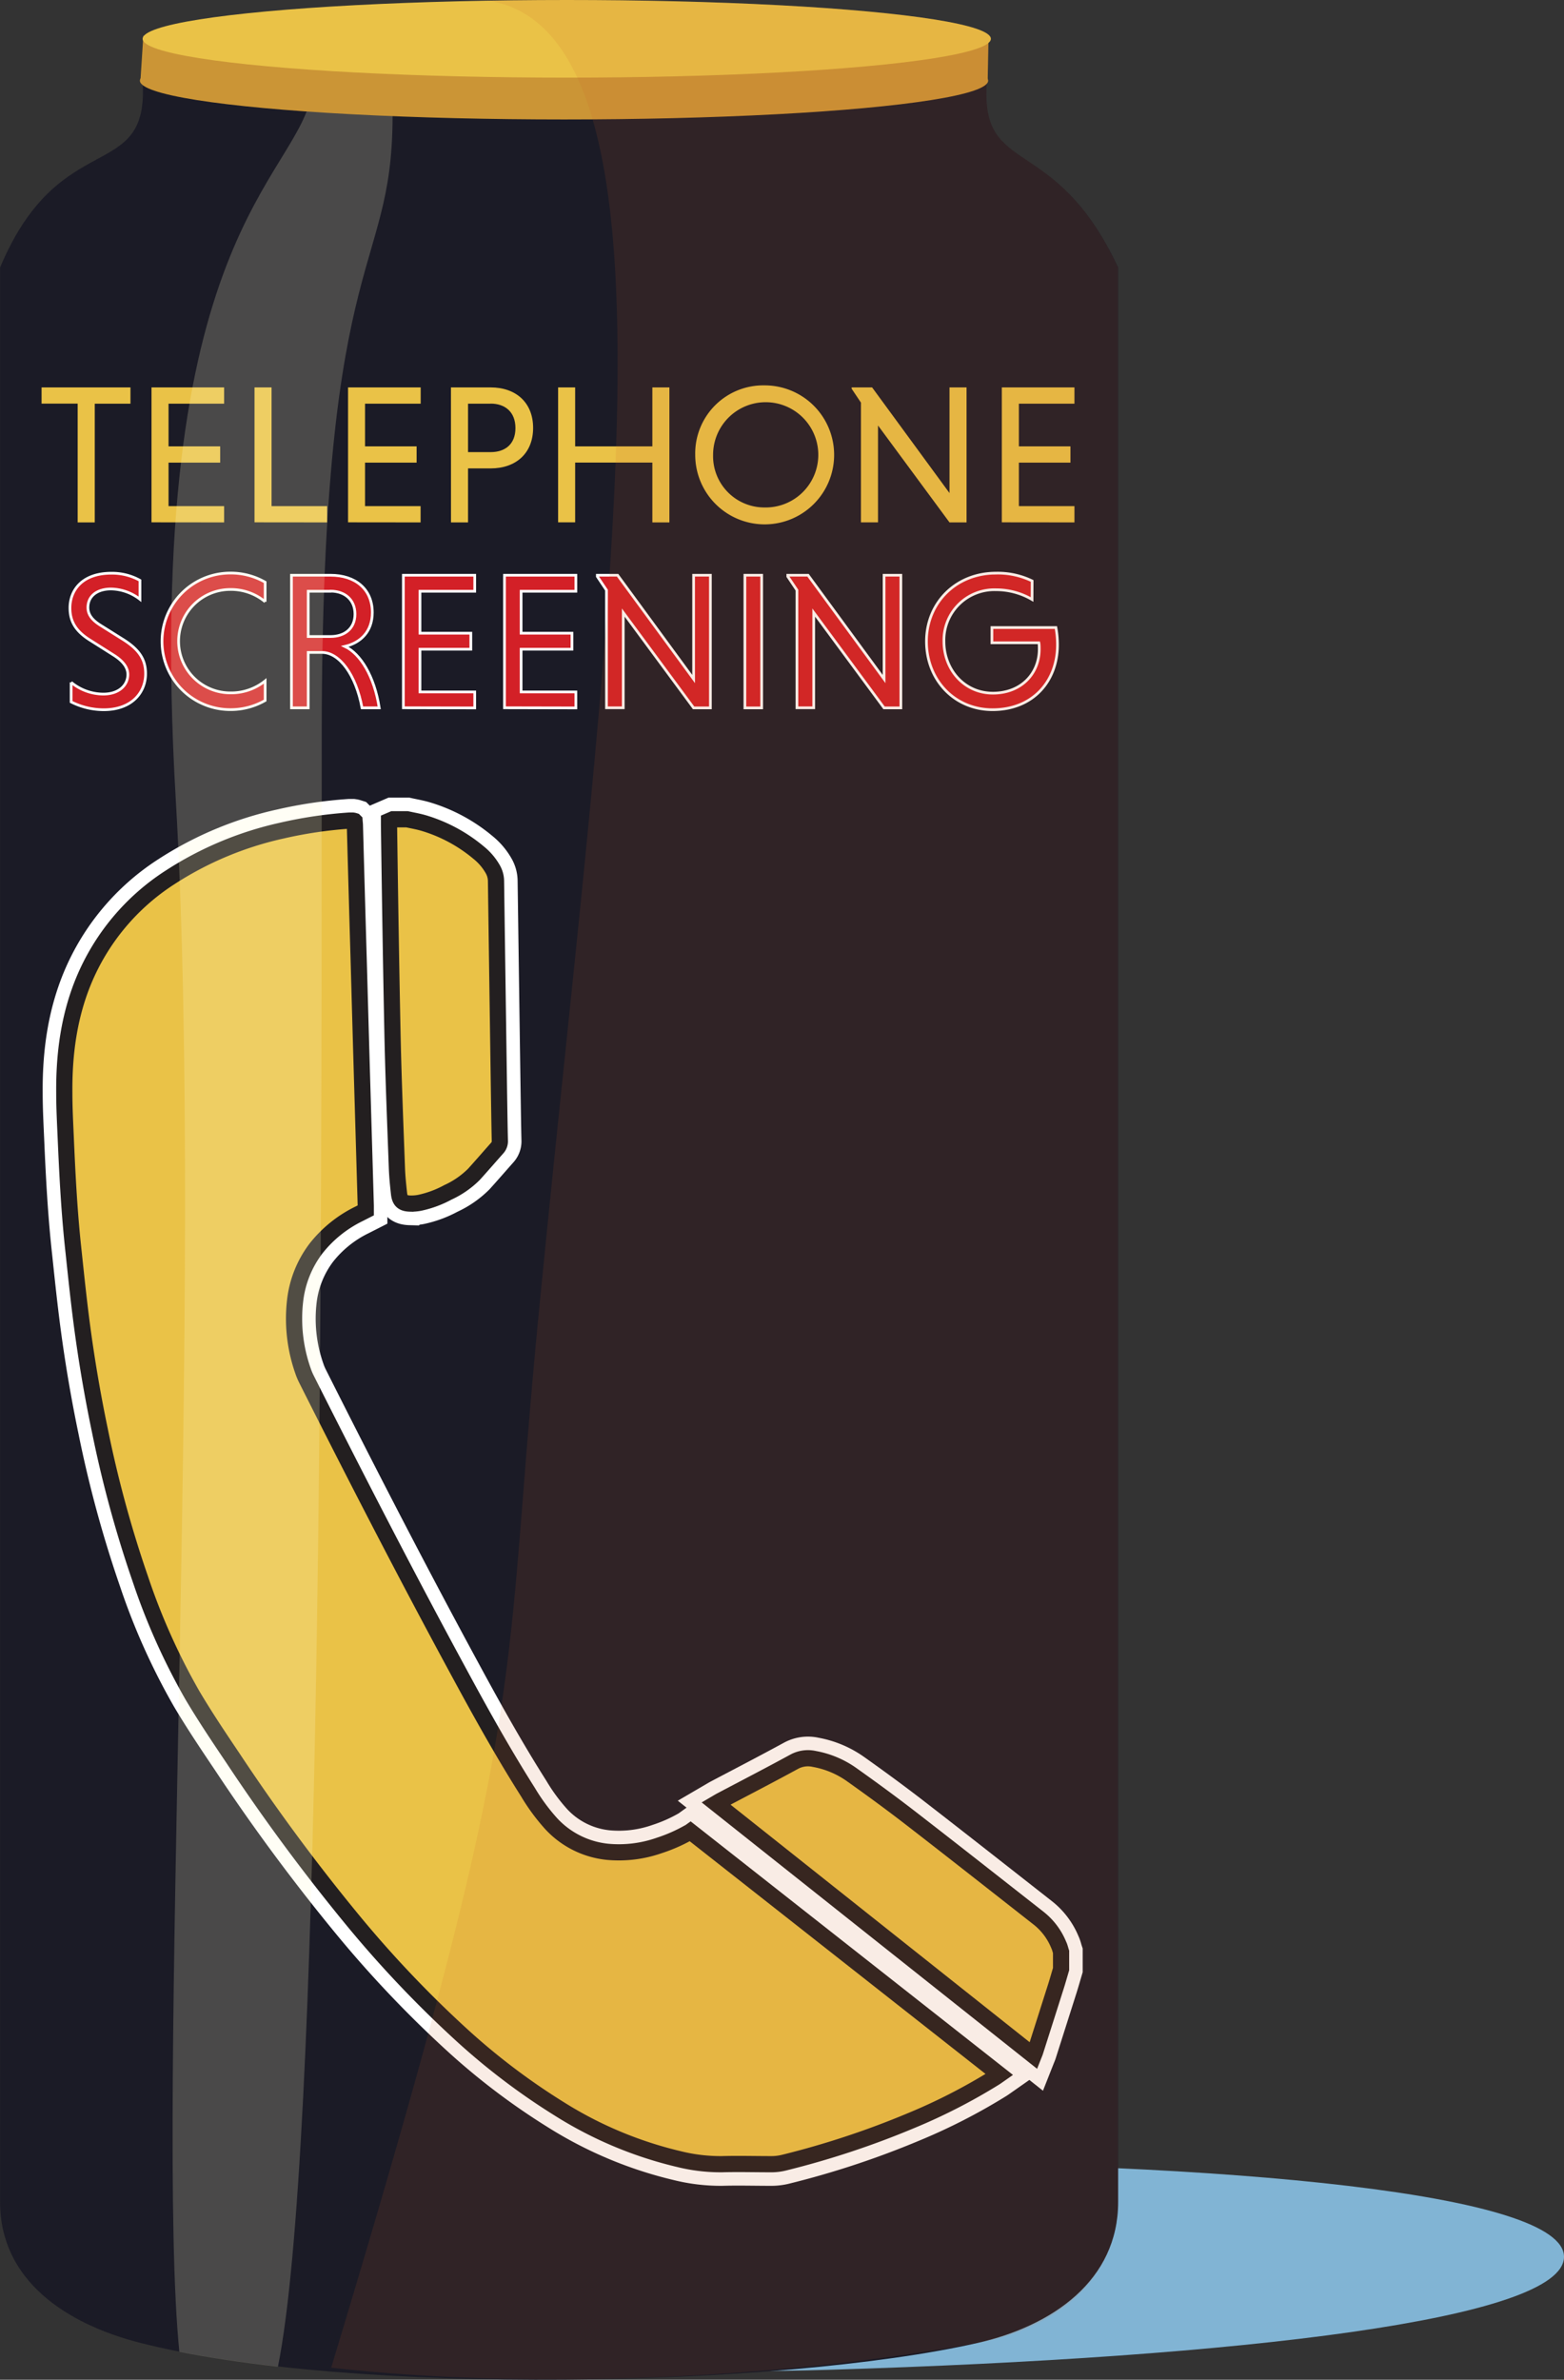 <svg xmlns="http://www.w3.org/2000/svg" viewBox="0 0 399.92 608.13"><rect x="0" y="0" width="399.92" height="608.13" fill="#333333" stroke="none"/><defs><style>.cls-1{isolation:isolate;}.cls-2{fill:#81b4d4;}.cls-3{fill:#1b1b26;}.cls-4,.cls-7{fill:#eac247;}.cls-5{fill:#d32027;stroke-width:0.69px;}.cls-5,.cls-6{stroke:#fff;}.cls-5,.cls-6,.cls-7{stroke-miterlimit:10;}.cls-6{fill:#fff;stroke-width:11.05px;}.cls-7{stroke:#231f20;stroke-width:4.14px;}.cls-8{fill:#fdf9cc;opacity:0.21;mix-blend-mode:overlay;}.cls-9{fill:#cb9536;}.cls-10{fill:#cb6328;opacity:0.12;mix-blend-mode:multiply;}</style></defs><title>monster</title><g class="cls-1"><g id="Layer_2" data-name="Layer 2"><g id="drinks_and_fruits" data-name="drinks and fruits"><path class="cls-2" d="M399.92,576.72c0-16-83.84-24.24-189.6-24.24s-190.18,2-190.18,18S97,609,211.89,605.59C317.59,602.41,399.92,592.68,399.92,576.72Z"/><path class="cls-3" d="M249.88,598.75c-50.11,11.34-160,13.63-213.86,0-19.29-4.88-36-16.13-36-36V68.35C15.39,31.76,38.19,47.3,36.46,20.7l215.87.35c-1.73,24.52,17.27,12.43,33.58,47.3V562.72C285.91,582.62,269.29,594.36,249.88,598.75Z"/><path class="cls-4" d="M19.86,103.14H10.63V99H33.36v4.16H24.23v30.34H19.86Z"/><path class="cls-4" d="M38.74,133.48V99H57.31v4.16H43.1v10.91H56.3v4.16H43.1v11.11H57.31v4.16Z"/><path class="cls-4" d="M65.08,133.48V99h4.36v30.34H83.65v4.16Z"/><path class="cls-4" d="M89,133.48V99h18.57v4.16H93.34v10.91h13.19v4.16H93.34v11.11h14.21v4.16Z"/><path class="cls-4" d="M115.31,99h10.15c6.44,0,10.86,3.86,10.86,10.35s-4.41,10.35-10.86,10.35h-5.78v13.8h-4.36Zm10.15,4.16h-5.78v12.38h5.78c3.6,0,6.34-1.93,6.34-6.14S129.06,103.14,125.46,103.14Z"/><path class="cls-4" d="M166.81,118.21H147.07v15.27h-4.36V99h4.36v15.07h19.74V99h4.36v34.5h-4.36Z"/><path class="cls-4" d="M195.53,98.48a17.76,17.76,0,1,1-17.76,17.76A17.4,17.4,0,0,1,195.53,98.48Zm0,31.2a13.45,13.45,0,1,0-13.19-13.44A13.11,13.11,0,0,0,195.53,129.68Z"/><path class="cls-4" d="M224.51,108.73v24.76h-4.36V102.89l-2.38-3.55V99H223l19.79,27V99h4.36v34.5h-4.36Z"/><path class="cls-4" d="M256.17,133.48V99h18.57v4.16H260.53v10.91h13.19v4.16H260.53v11.11h14.21v4.16Z"/><path class="cls-5" d="M35.79,153.15a12.36,12.36,0,0,0-7.38-2.64c-3.69,0-5.93,1.89-5.93,4.74,0,1.74,1,3.14,3.14,4.49l5.88,3.69c4.19,2.64,5.73,5.18,5.73,8.72,0,4.84-3.54,9.22-10.72,9.22a18.53,18.53,0,0,1-8.32-2v-5a13,13,0,0,0,8.22,3c4.09,0,6.28-2.34,6.28-5,0-1.79-1.2-3.44-3.69-5l-5.83-3.69c-3.89-2.39-5.28-4.94-5.28-8.33,0-4.34,2.94-8.87,10.62-8.87a14.64,14.64,0,0,1,7.28,1.84Z"/><path class="cls-5" d="M67.8,179a17.64,17.64,0,0,1-8.92,2.34,17.45,17.45,0,0,1,0-34.9,17.63,17.63,0,0,1,8.92,2.34v5a13.67,13.67,0,0,0-8.92-3.14,13.21,13.21,0,0,0,0,26.42A13.81,13.81,0,0,0,67.8,174Z"/><path class="cls-5" d="M74.53,147h10c6.33,0,10.67,3.54,10.67,9.52,0,4.89-3,7.73-7,8.67,4,1.89,7.53,7.68,8.77,15.7H92.57c-1.54-8.42-5.78-14.16-10.22-14.16H78.81v14.16H74.53Zm10,4.09H78.81v11.57h5.73c3.54,0,6.23-2,6.23-5.73S88.09,151.06,84.55,151.06Z"/><path class="cls-5" d="M103.14,180.87V147h18.25v4.09h-14v10.72h13v4.09h-13v10.92h14v4.09Z"/><path class="cls-5" d="M129,180.87V147h18.25v4.09h-14v10.72h13v4.09h-13v10.92h14v4.09Z"/><path class="cls-5" d="M159.37,156.54v24.33h-4.29V150.81l-2.34-3.49V147h5.18l19.44,26.52V147h4.29v33.9h-4.29Z"/><path class="cls-5" d="M190.47,147h4.29v33.9h-4.29Z"/><path class="cls-5" d="M208.07,156.54v24.33h-4.29V150.81l-2.34-3.49V147h5.18l19.44,26.52V147h4.29v33.9h-4.29Z"/><path class="cls-5" d="M263.9,153.2a18.13,18.13,0,0,0-9.22-2.49,12.89,12.89,0,0,0-13.31,13.21c0,7.18,5.18,13.21,12.51,13.21s11.86-5.08,11.86-11.22c0-.4,0-1.3-.1-1.65h-12v-3.89H270a23.67,23.67,0,0,1,.4,4.44c0,9.12-6.13,16.55-16.6,16.55-9.77,0-16.9-7.63-16.9-17.45s7.48-17.45,17.8-17.45a20.08,20.08,0,0,1,9.22,2Z"/><path class="cls-6" d="M270.71,497a16.75,16.75,0,0,0-5.14-6.82c-10.89-8.53-21.75-17.08-32.69-25.54-4.89-3.78-9.88-7.43-14.91-11a23.78,23.78,0,0,0-9.75-4.15,7.36,7.36,0,0,0-5.08.68c-6.25,3.41-12.58,6.68-18.87,10-.36.19-.71.41-1.19.69l81.21,64.46c.17-.43.31-.74.41-1.05q2.66-8.34,5.31-16.68c.46-1.46.88-2.94,1.31-4.4v-4.38C271.12,498.2,271,497.59,270.71,497Z"/><path class="cls-6" d="M100.38,265.21c.25,11.16.71,22.32,1.12,33.48.08,2.1.3,4.2.53,6.29.21,1.88.94,2.54,2.86,2.59a11.38,11.38,0,0,0,2.43-.2,26.81,26.81,0,0,0,7.21-2.67,22.9,22.9,0,0,0,6.64-4.59c2-2.21,4-4.52,6-6.77a2.53,2.53,0,0,0,.64-1.87c-.09-3.78-.14-7.56-.2-11.34q-.4-27.51-.78-55a6.2,6.2,0,0,0-.79-2.94,14.82,14.82,0,0,0-3.65-4.3,39.38,39.38,0,0,0-13.94-7.53c-1.43-.43-2.91-.68-4.37-1h-3.61l-1,.43c0,.41,0,.75,0,1.09C99.72,229,100,247.09,100.38,265.21Z"/><path class="cls-6" d="M175.92,468.39a40.49,40.49,0,0,1-7.29,3.19,31.24,31.24,0,0,1-13.31,1.64A22.74,22.74,0,0,1,140.91,466a50.58,50.58,0,0,1-5.89-8c-6.28-9.9-12-20.15-17.57-30.45C104,402.77,91.06,377.66,78.36,352.43a16,16,0,0,1-.89-2.13,40.13,40.13,0,0,1-2-18A27.08,27.08,0,0,1,80.84,319a31.64,31.64,0,0,1,10.84-8.75l1.85-.94c0-.43,0-.81,0-1.19q-.39-13.33-.78-26.66-.52-17.52-1-35-.52-17.71-1-35.42c0-.42-.06-.83-.09-1.24a2.57,2.57,0,0,0-.45-.1c-.3,0-.6,0-.9,0a110.2,110.2,0,0,0-17.17,2.54,87,87,0,0,0-28.7,12,57.66,57.66,0,0,0-22,26.28c-3.82,9.2-5.08,18.85-5,28.72,0,3.91.21,7.82.38,11.72.42,9.7.93,19.39,2,29,.67,6.36,1.34,12.72,2.18,19.06q1.77,13.27,4.51,26.39a296.61,296.61,0,0,0,10.37,38.09,165.32,165.32,0,0,0,13.36,29.79c3.24,5.46,6.79,10.74,10.33,16a497.17,497.17,0,0,0,29.9,40.52,286.09,286.09,0,0,0,28,29.68A170.11,170.11,0,0,0,143,538.91a100.92,100.92,0,0,0,30.58,12.83,44.32,44.32,0,0,0,11,1.31c4.16-.12,8.33,0,12.5,0a13.44,13.44,0,0,0,3.31-.37A220.64,220.64,0,0,0,232.76,542a147.31,147.31,0,0,0,21.53-11c.39-.24.76-.51,1.26-.86l-79-62.11C176.3,468.21,176.1,468.29,175.92,468.39Z"/><path class="cls-7" d="M270.71,497a16.75,16.75,0,0,0-5.14-6.82c-10.89-8.53-21.75-17.08-32.69-25.54-4.89-3.78-9.88-7.43-14.91-11a23.78,23.78,0,0,0-9.75-4.15,7.36,7.36,0,0,0-5.08.68c-6.25,3.41-12.58,6.68-18.87,10-.36.19-.71.41-1.19.69l81.21,64.46c.17-.43.31-.74.41-1.05q2.66-8.34,5.31-16.68c.46-1.46.88-2.94,1.31-4.4v-4.38C271.12,498.2,271,497.59,270.71,497Z"/><path class="cls-7" d="M100.38,265.21c.25,11.16.71,22.32,1.12,33.48.08,2.1.3,4.2.53,6.29.21,1.88.94,2.54,2.86,2.59a11.38,11.38,0,0,0,2.43-.2,26.81,26.81,0,0,0,7.21-2.67,22.9,22.9,0,0,0,6.64-4.59c2-2.21,4-4.52,6-6.77a2.53,2.53,0,0,0,.64-1.87c-.09-3.78-.14-7.56-.2-11.34q-.4-27.51-.78-55a6.2,6.2,0,0,0-.79-2.94,14.82,14.82,0,0,0-3.65-4.3,39.38,39.38,0,0,0-13.94-7.53c-1.43-.43-2.91-.68-4.37-1h-3.61l-1,.43c0,.41,0,.75,0,1.09C99.72,229,100,247.09,100.38,265.21Z"/><path class="cls-7" d="M175.92,468.39a40.49,40.49,0,0,1-7.29,3.19,31.24,31.24,0,0,1-13.31,1.64A22.74,22.74,0,0,1,140.91,466a50.58,50.58,0,0,1-5.89-8c-6.28-9.9-12-20.15-17.57-30.45C104,402.77,91.06,377.66,78.36,352.43a16,16,0,0,1-.89-2.13,40.13,40.13,0,0,1-2-18A27.08,27.08,0,0,1,80.84,319a31.64,31.64,0,0,1,10.84-8.75l1.85-.94c0-.43,0-.81,0-1.19q-.39-13.33-.78-26.66-.52-17.52-1-35-.52-17.71-1-35.42c0-.42-.06-.83-.09-1.24a2.57,2.57,0,0,0-.45-.1c-.3,0-.6,0-.9,0a110.2,110.2,0,0,0-17.17,2.54,87,87,0,0,0-28.7,12,57.66,57.66,0,0,0-22,26.28c-3.82,9.2-5.08,18.85-5,28.72,0,3.91.21,7.82.38,11.72.42,9.7.93,19.39,2,29,.67,6.36,1.34,12.72,2.18,19.06q1.77,13.27,4.51,26.39a296.61,296.61,0,0,0,10.37,38.09,165.32,165.32,0,0,0,13.36,29.79c3.24,5.46,6.79,10.74,10.33,16a497.17,497.17,0,0,0,29.9,40.52,286.09,286.09,0,0,0,28,29.68A170.11,170.11,0,0,0,143,538.91a100.92,100.92,0,0,0,30.58,12.83,44.32,44.32,0,0,0,11,1.31c4.16-.12,8.33,0,12.5,0a13.44,13.44,0,0,0,3.31-.37A220.64,220.64,0,0,0,232.76,542a147.31,147.31,0,0,0,21.53-11c.39-.24.76-.51,1.26-.86l-79-62.11C176.3,468.21,176.1,468.29,175.92,468.39Z"/><path class="cls-8" d="M44.93,204c7.33,125.68-5.14,336.46.93,397,7.67,1.51,16.16,2.78,25.21,3.8,11.14-55.11,11.2-278.39,11.2-417.64,0-129.44,19.16-115.37,18.07-161.4L79.86,23.29C76.25,46.17,36.49,59.18,44.93,204Z"/><polygon class="cls-9" points="252.55 20.79 35.9 20.79 36.65 9.16 252.76 9.74 252.55 20.79"/><ellipse class="cls-9" cx="144.22" cy="20.61" rx="108.45" ry="9.92"/><ellipse class="cls-4" cx="144.92" cy="9.92" rx="108.45" ry="9.92"/><path class="cls-10" d="M252.31,21.42a1.24,1.24,0,0,0,.36-.81,1,1,0,0,0-.11-.43l.17-9.18a1.47,1.47,0,0,0,.63-1.07C253.37,4.44,204.81,0,144.92,0c-6.84,0-13.53.06-20,.17C178.63,8.84,154.54,163,137.68,336.46c-9.56,98.31-1.2,97.56-53,268.6,54.2,6,116.84,2.41,165.2-6.31,19.58-3.53,36-16.13,36-36V68.35C269.68,33.66,250.8,45.44,252.31,21.42Z"/></g></g></g></svg>